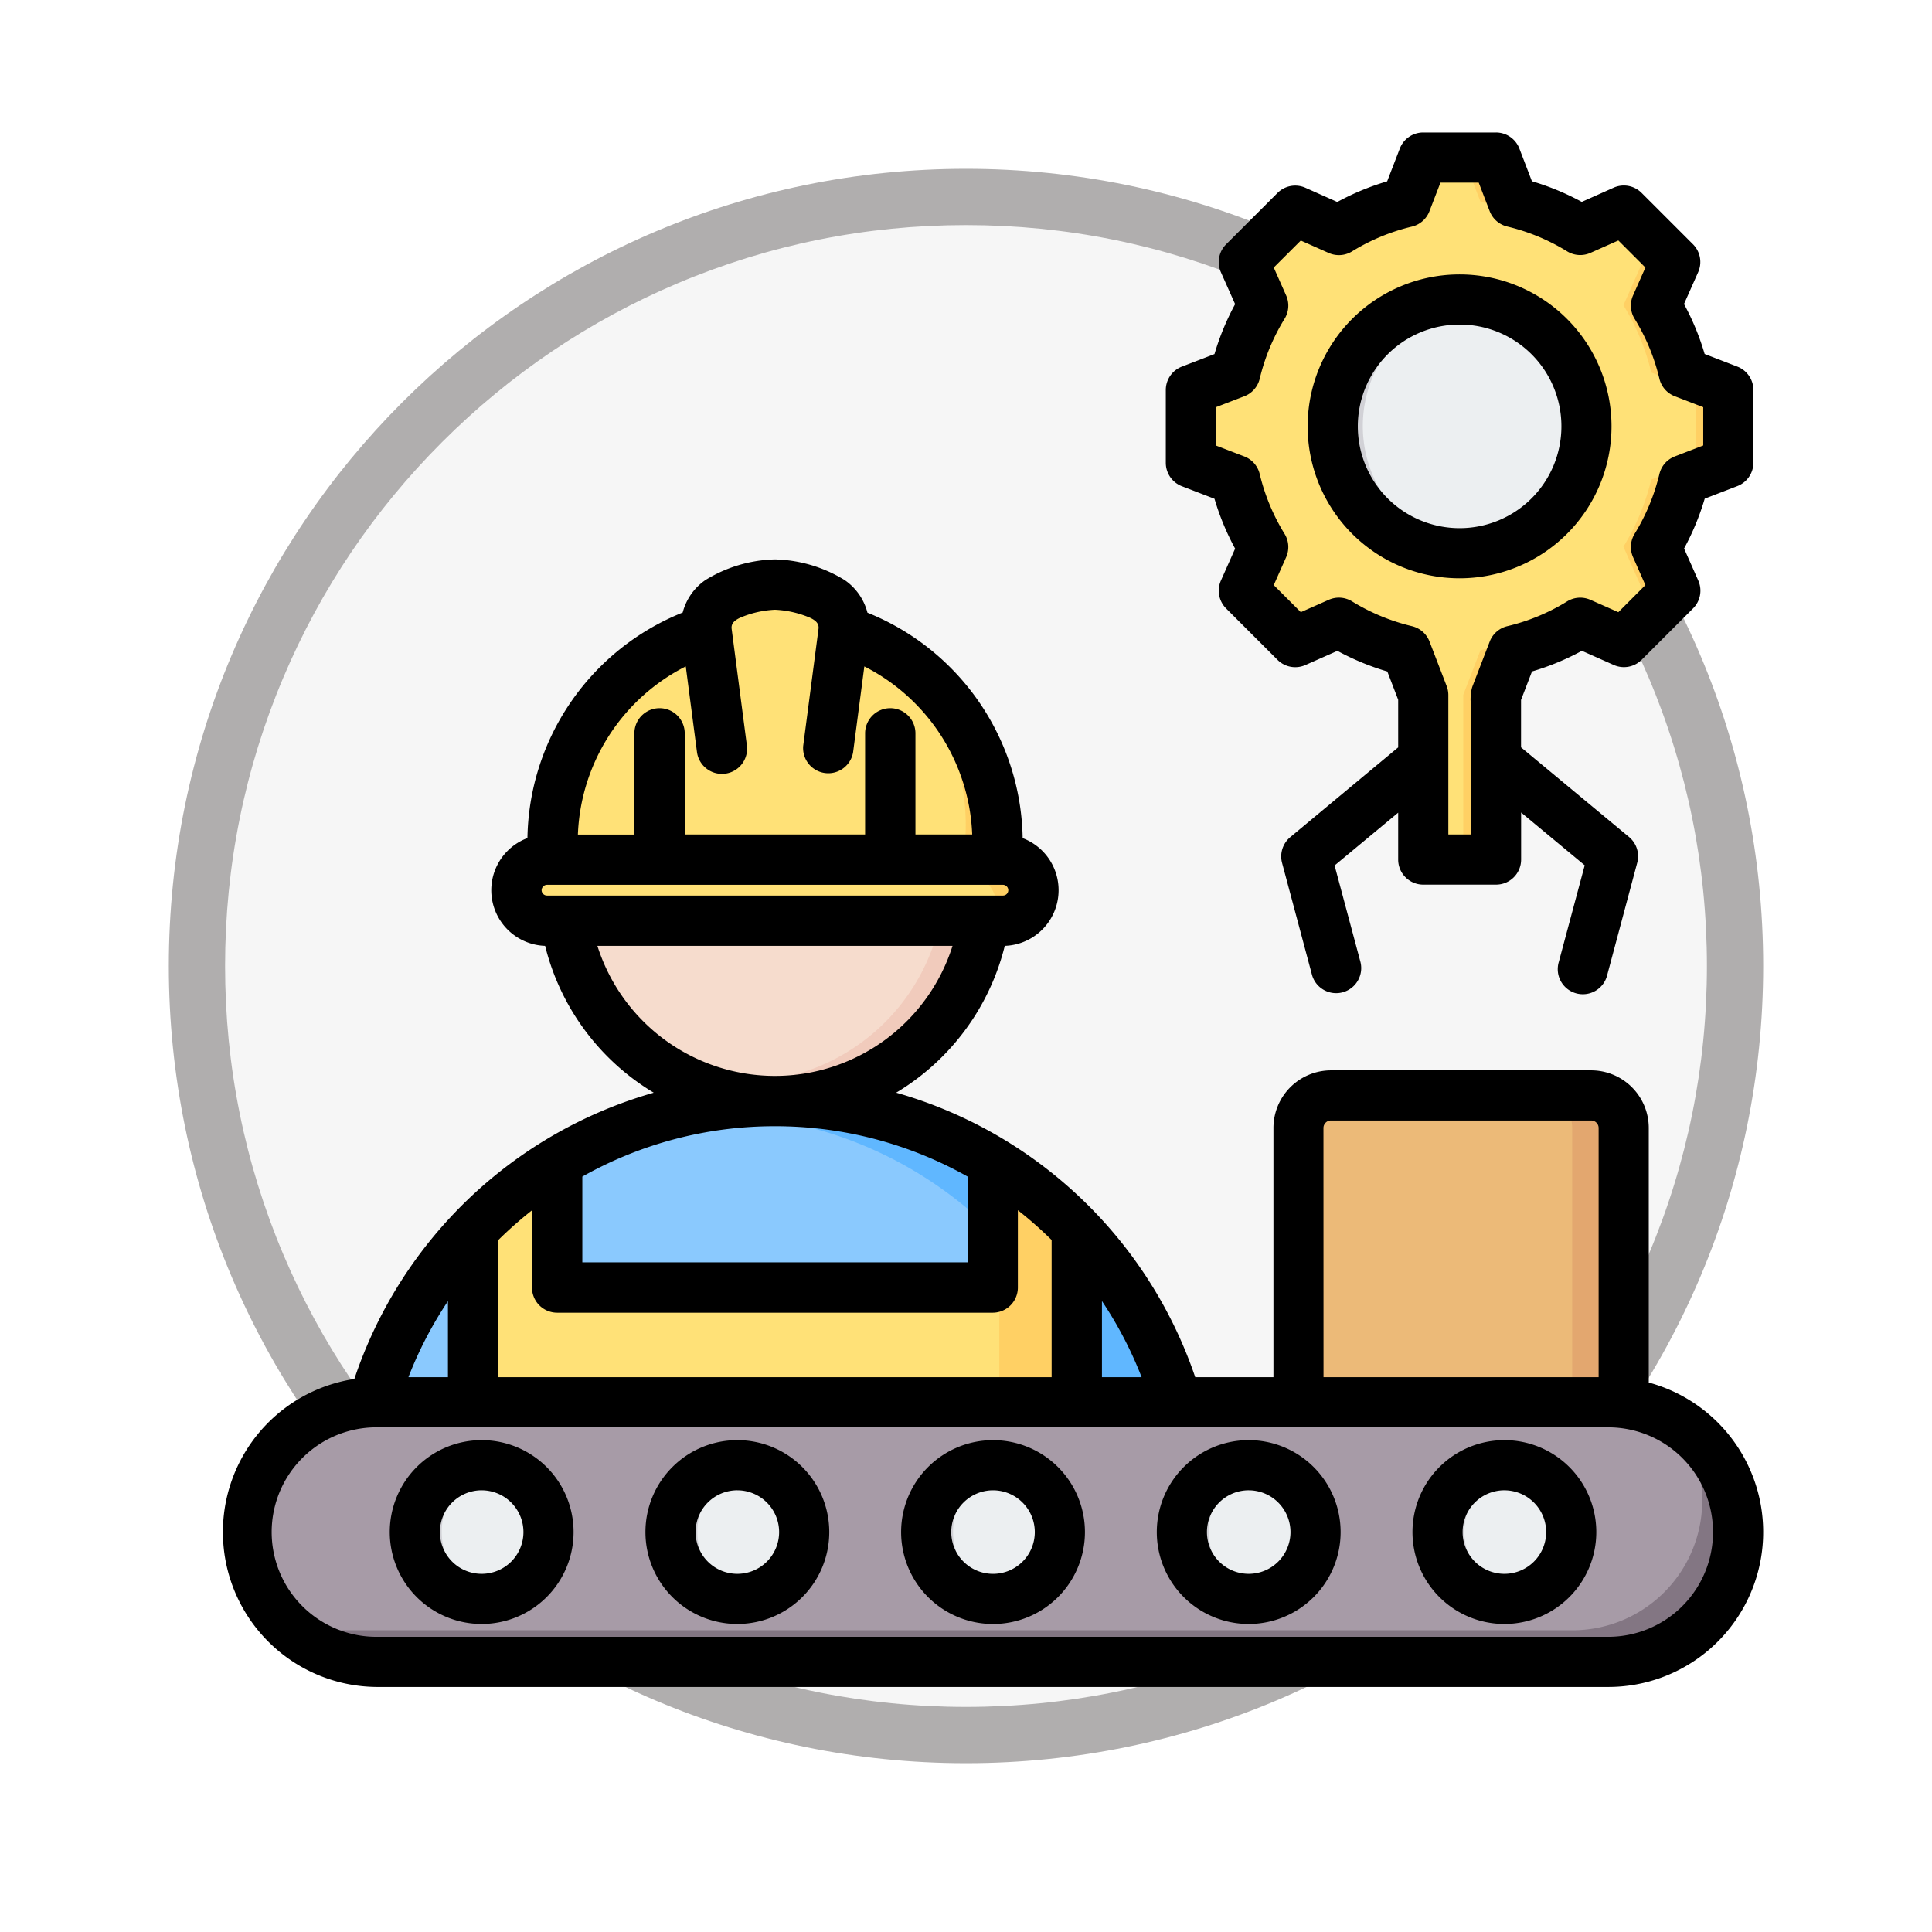 <svg xmlns="http://www.w3.org/2000/svg" xmlns:xlink="http://www.w3.org/1999/xlink" width="103" height="103" viewBox="0 0 103 103">
  <defs>
    <filter id="Trazado_978624" x="0" y="0" width="103" height="103" filterUnits="userSpaceOnUse">
      <feOffset dy="3" input="SourceAlpha"/>
      <feGaussianBlur stdDeviation="3" result="blur"/>
      <feFlood flood-opacity="0.161"/>
      <feComposite operator="in" in2="blur"/>
      <feComposite in="SourceGraphic"/>
    </filter>
  </defs>
  <g id="Grupo_1218031" data-name="Grupo 1218031" transform="translate(-195 -740.873)">
    <g id="Grupo_1217138" data-name="Grupo 1217138" transform="translate(204 746.873)">
      <g id="Grupo_1210955" data-name="Grupo 1210955">
        <g id="Grupo_1209912" data-name="Grupo 1209912">
          <g id="Grupo_1178144" data-name="Grupo 1178144">
            <g id="Grupo_1177896" data-name="Grupo 1177896">
              <g id="Grupo_1176881" data-name="Grupo 1176881">
                <g id="Grupo_1175148" data-name="Grupo 1175148">
                  <g id="Grupo_1173798" data-name="Grupo 1173798">
                    <g id="Grupo_1171925" data-name="Grupo 1171925">
                      <g id="Grupo_1164524" data-name="Grupo 1164524">
                        <g id="Grupo_1144123" data-name="Grupo 1144123">
                          <g transform="matrix(1, 0, 0, 1, -9, -6)" filter="url(#Trazado_978624)">
                            <g id="Trazado_978624-2" data-name="Trazado 978624" transform="translate(9 6)" fill="#f6f6f6">
                              <path d="M 42.5 83.5 C 36.964 83.5 31.595 82.416 26.541 80.279 C 21.659 78.214 17.274 75.257 13.509 71.491 C 9.743 67.726 6.786 63.341 4.721 58.459 C 2.584 53.405 1.5 48.036 1.5 42.5 C 1.5 36.964 2.584 31.595 4.721 26.541 C 6.786 21.659 9.743 17.274 13.509 13.509 C 17.274 9.743 21.659 6.786 26.541 4.721 C 31.595 2.584 36.964 1.5 42.5 1.5 C 48.036 1.5 53.405 2.584 58.459 4.721 C 63.341 6.786 67.726 9.743 71.491 13.509 C 75.257 17.274 78.214 21.659 80.279 26.541 C 82.416 31.595 83.5 36.964 83.5 42.5 C 83.5 48.036 82.416 53.405 80.279 58.459 C 78.214 63.341 75.257 67.726 71.491 71.491 C 67.726 75.257 63.341 78.214 58.459 80.279 C 53.405 82.416 48.036 83.5 42.5 83.5 Z" stroke="none"/>
                              <path d="M 42.5 3 C 37.166 3 31.994 4.044 27.126 6.103 C 22.422 8.092 18.198 10.941 14.569 14.569 C 10.941 18.198 8.092 22.422 6.103 27.126 C 4.044 31.994 3 37.166 3 42.5 C 3 47.834 4.044 53.006 6.103 57.874 C 8.092 62.578 10.941 66.802 14.569 70.431 C 18.198 74.059 22.422 76.908 27.126 78.897 C 31.994 80.956 37.166 82 42.5 82 C 47.834 82 53.006 80.956 57.874 78.897 C 62.578 76.908 66.802 74.059 70.431 70.431 C 74.059 66.802 76.908 62.578 78.897 57.874 C 80.956 53.006 82 47.834 82 42.5 C 82 37.166 80.956 31.994 78.897 27.126 C 76.908 22.422 74.059 18.198 70.431 14.569 C 66.802 10.941 62.578 8.092 57.874 6.103 C 53.006 4.044 47.834 3 42.5 3 M 42.5 0 C 65.972 0 85 19.028 85 42.5 C 85 65.972 65.972 85 42.5 85 C 19.028 85 0 65.972 0 42.5 C 0 19.028 19.028 0 42.5 0 Z" stroke="none" fill="#b0aeae"/>
                            </g>
                          </g>
                        </g>
                      </g>
                    </g>
                  </g>
                </g>
              </g>
            </g>
          </g>
        </g>
      </g>
    </g>
    <g id="manufacture_13727701" transform="translate(197.621 740.936)">
      <g id="Grupo_1218030" data-name="Grupo 1218030" transform="translate(10.358 8.322)">
        <g id="Grupo_1218016" data-name="Grupo 1218016" transform="translate(7.213 21.719)">
          <path id="Trazado_1085880" data-name="Trazado 1085880" d="M130.942,201.635a10.856,10.856,0,1,0-10.856-10.856A10.876,10.876,0,0,0,130.942,201.635Z" transform="translate(-109.878 -174.072)" fill="#f6dccd" fill-rule="evenodd"/>
          <path id="Trazado_1085881" data-name="Trazado 1085881" d="M180.719,179.923a10.856,10.856,0,1,1,0,21.712c-.294,0-.589-.012-.871-.025a10.861,10.861,0,0,0,0-21.651C180.13,179.935,180.424,179.923,180.719,179.923Z" transform="translate(-159.655 -174.072)" fill="#f1cbbc" fill-rule="evenodd"/>
          <path id="Trazado_1085882" data-name="Trazado 1085882" d="M103.449,163H127.97a1.644,1.644,0,1,0,0-3.287h-.331c.025-.307.037-.626.037-.945a11.975,11.975,0,0,0-8.28-11.383c.184-1.877-2.134-2.478-3.68-2.478s-3.864.6-3.692,2.478a11.991,11.991,0,0,0-8.28,11.383c0,.319.012.638.037.945h-.331a1.644,1.644,0,1,0,0,3.287Z" transform="translate(-94.651 -144.903)" fill="#ffe177" fill-rule="evenodd"/>
          <path id="Trazado_1085883" data-name="Trazado 1085883" d="M191.244,163h1.73a1.644,1.644,0,1,0,0-3.287h-.331c.025-.307.037-.626.037-.945a11.975,11.975,0,0,0-8.28-11.383c.184-1.877-2.134-2.478-3.68-2.478a7.273,7.273,0,0,0-.871.061c1.411.2,3.843.531,3.683,2.076.364.118-.154.593.193.744a11.98,11.98,0,0,1,7.225,10.98c0,.319-.012.638-.037.945h.331a1.644,1.644,0,1,1,0,3.287Z" transform="translate(-159.655 -144.903)" fill="#ffd064" fill-rule="evenodd"/>
          <path id="Trazado_1085884" data-name="Trazado 1085884" d="M103.327,233.224h24.521a1.668,1.668,0,0,1,0,3.336H103.327a1.668,1.668,0,0,1,0-3.336Z" transform="translate(-94.529 -218.467)" fill="#ffe177" fill-rule="evenodd"/>
          <path id="Trazado_1085885" data-name="Trazado 1085885" d="M103.327,233.224h24.521a1.668,1.668,0,0,1,0,3.336h-.393a1.674,1.674,0,0,0-1.668-1.607H101.659v-.061A1.67,1.67,0,0,1,103.327,233.224Z" transform="translate(-94.529 -218.467)" fill="#ffd064" fill-rule="evenodd"/>
          <path id="Trazado_1085886" data-name="Trazado 1085886" d="M60.733,339.456h38.64a1.719,1.719,0,0,0,1.693-2.085,21.474,21.474,0,0,0-42.038,0,1.673,1.673,0,0,0,.356,1.447A1.7,1.7,0,0,0,60.733,339.456Z" transform="translate(-58.988 -290.991)" fill="#8ac9fe" fill-rule="evenodd"/>
          <path id="Trazado_1085887" data-name="Trazado 1085887" d="M192.213,339.456H195.7a1.719,1.719,0,0,0,1.693-2.085A21.473,21.473,0,0,0,176.377,320.3c-.589,0-1.165.025-1.742.074a21.473,21.473,0,0,1,19.283,17,1.673,1.673,0,0,1-.356,1.447A1.7,1.7,0,0,1,192.213,339.456Z" transform="translate(-155.313 -290.991)" fill="#60b7ff" fill-rule="evenodd"/>
          <path id="Trazado_1085888" data-name="Trazado 1085888" d="M92.261,355.111h31V342.562a21.541,21.541,0,0,0-4.318-3.471v6.44H96.579v-6.44a21.889,21.889,0,0,0-4.318,3.471Z" transform="translate(-86.702 -306.646)" fill="#ffe177" fill-rule="evenodd"/>
          <path id="Trazado_1085889" data-name="Trazado 1085889" d="M252.789,355.111h3.471V342.562a21.54,21.54,0,0,0-4.318-3.471v2.65c.294.27.577.54.846.822Z" transform="translate(-219.704 -306.646)" fill="#ffd064" fill-rule="evenodd"/>
        </g>
        <g id="Grupo_1218026" data-name="Grupo 1218026" transform="translate(0 50.003)">
          <g id="Grupo_1218017" data-name="Grupo 1218017" transform="translate(56.004)">
            <path id="Trazado_1085890" data-name="Trazado 1085890" d="M368.348,315.917a1.735,1.735,0,0,0-1.734-1.734H352.742a1.735,1.735,0,0,0-1.734,1.734v15.348A1.735,1.735,0,0,0,352.742,333h13.872a1.735,1.735,0,0,0,1.734-1.734Z" transform="translate(-351.008 -314.183)" fill="#ecba78" fill-rule="evenodd"/>
            <path id="Trazado_1085891" data-name="Trazado 1085891" d="M429.411,333a1.735,1.735,0,0,0,1.734-1.734V315.917a1.735,1.735,0,0,0-1.734-1.734h2.506a1.735,1.735,0,0,1,1.734,1.734v15.348A1.735,1.735,0,0,1,431.917,333Z" transform="translate(-416.311 -314.183)" fill="#e3a76f" fill-rule="evenodd"/>
          </g>
          <g id="Grupo_1218025" data-name="Grupo 1218025" transform="translate(0 16.356)">
            <g id="Grupo_1218018" data-name="Grupo 1218018">
              <path id="Trazado_1085892" data-name="Trazado 1085892" d="M95.263,419a6.924,6.924,0,0,0-6.92-6.92H22.74a6.92,6.92,0,1,0,0,13.841h65.6A6.924,6.924,0,0,0,95.263,419Z" transform="translate(-15.82 -412.075)" fill="#a79ba7" fill-rule="evenodd"/>
              <path id="Trazado_1085893" data-name="Trazado 1085893" d="M23.384,429.281a6.886,6.886,0,0,0,3.986,1.264h65.6a6.919,6.919,0,0,0,5.657-10.906,6.92,6.92,0,0,1-3.986,12.577h-65.6a6.914,6.914,0,0,1-5.657-2.935Z" transform="translate(-22.12 -418.375)" fill="#837683" fill-rule="evenodd"/>
            </g>
            <g id="Grupo_1218024" data-name="Grupo 1218024" transform="translate(8.896 3.356)">
              <g id="Grupo_1218019" data-name="Grupo 1218019">
                <circle id="Elipse_14459" data-name="Elipse 14459" cx="3.564" cy="3.564" r="3.564" fill="#eceff1"/>
                <path id="Trazado_1085894" data-name="Trazado 1085894" d="M73.461,439.193a3.564,3.564,0,1,1,0-6.93,3.565,3.565,0,0,0,0,6.93Z" transform="translate(-69.062 -432.164)" fill="#d1d1d6" fill-rule="evenodd"/>
              </g>
              <g id="Grupo_1218020" data-name="Grupo 1218020" transform="translate(13.631)">
                <circle id="Elipse_14460" data-name="Elipse 14460" cx="3.564" cy="3.564" r="3.564" fill="#eceff1"/>
                <path id="Trazado_1085895" data-name="Trazado 1085895" d="M155.044,439.193a3.564,3.564,0,1,1,0-6.93,3.565,3.565,0,0,0,0,6.93Z" transform="translate(-150.645 -432.164)" fill="#d1d1d6" fill-rule="evenodd"/>
              </g>
              <g id="Grupo_1218021" data-name="Grupo 1218021" transform="translate(27.262)">
                <circle id="Elipse_14461" data-name="Elipse 14461" cx="3.564" cy="3.564" r="3.564" fill="#eceff1"/>
                <path id="Trazado_1085896" data-name="Trazado 1085896" d="M236.627,439.193a3.564,3.564,0,1,1,0-6.93,3.565,3.565,0,0,0,0,6.93Z" transform="translate(-232.228 -432.164)" fill="#d1d1d6" fill-rule="evenodd"/>
              </g>
              <g id="Grupo_1218022" data-name="Grupo 1218022" transform="translate(40.893)">
                <circle id="Elipse_14462" data-name="Elipse 14462" cx="3.564" cy="3.564" r="3.564" fill="#eceff1"/>
                <path id="Trazado_1085897" data-name="Trazado 1085897" d="M318.211,439.193a3.564,3.564,0,1,1,0-6.93,3.565,3.565,0,0,0,0,6.93Z" transform="translate(-313.812 -432.164)" fill="#d1d1d6" fill-rule="evenodd"/>
              </g>
              <g id="Grupo_1218023" data-name="Grupo 1218023" transform="translate(54.524)">
                <circle id="Elipse_14463" data-name="Elipse 14463" cx="3.564" cy="3.564" r="3.564" fill="#eceff1"/>
                <path id="Trazado_1085898" data-name="Trazado 1085898" d="M399.794,439.193a3.564,3.564,0,1,1,0-6.93,3.565,3.565,0,0,0,0,6.93Z" transform="translate(-395.395 -432.164)" fill="#d1d1d6" fill-rule="evenodd"/>
              </g>
            </g>
          </g>
        </g>
        <g id="Grupo_1218029" data-name="Grupo 1218029" transform="translate(50.442 0)">
          <g id="Grupo_1218028" data-name="Grupo 1218028">
            <path id="Trazado_1085899" data-name="Trazado 1085899" d="M330.111,43.569,329.2,41.2a12.277,12.277,0,0,1-3.584-1.484l-2.327,1.031L320.546,38l1.035-2.327a12.266,12.266,0,0,1-1.488-3.58l-2.374-.913V27.3l2.374-.914a12.289,12.289,0,0,1,1.488-3.584l-1.035-2.327,2.741-2.741,2.327,1.035a12.2,12.2,0,0,1,3.58-1.484l.917-2.378h3.877l.914,2.378a12.2,12.2,0,0,1,3.58,1.484l2.327-1.035,2.741,2.741-1.031,2.327A12.176,12.176,0,0,1,344,26.39l2.374.914v3.877L344,32.094a12.3,12.3,0,0,1-1.484,3.58L343.549,38l-2.741,2.741-2.327-1.031A12.146,12.146,0,0,1,334.9,41.2l-.914,2.374h0v8.767h-3.873Z" transform="translate(-317.719 -14.912)" fill="#ffe177" fill-rule="evenodd"/>
            <path id="Trazado_1085900" data-name="Trazado 1085900" d="M347.963,18.253l.514-.514,2.327,1.035q-.373.2-.732.417Zm9.545-3.341h1.671l.914,2.378a13.721,13.721,0,0,1,3.58,1.484l-.938.417a11.9,11.9,0,0,0-4.313-1.9Zm7.335,3.341L366,17.739l2.741,2.741-1.031,2.327a12.176,12.176,0,0,1,1.484,3.584l2.374.914v3.877l-2.374.913a12.3,12.3,0,0,1-1.484,3.58L368.74,38,366,40.742l-1.158-.513L367.069,38l-1.031-2.327a12.3,12.3,0,0,0,1.484-3.58l2.374-.913V27.3l-2.374-.914a12.176,12.176,0,0,0-1.484-3.584l1.031-2.327Zm-1.17,21.459a12.905,12.905,0,0,1-3.58,1.484l-.914,2.374h0v8.767H357.5V43.569h0l.914-2.374a12.882,12.882,0,0,0,4.31-1.9Zm-12.868,0-2.327,1.031-.513-.513,2.107-.933Q350.431,39.516,350.8,39.712Z" transform="translate(-342.91 -14.912)" fill="#ffd064" fill-rule="evenodd"/>
            <g id="Grupo_1218027" data-name="Grupo 1218027" transform="translate(7.566 7.566)">
              <path id="Trazado_1085901" data-name="Trazado 1085901" d="M369.766,60.2a6.764,6.764,0,1,0,6.766,6.762A6.76,6.76,0,0,0,369.766,60.2Z" transform="translate(-363.004 -60.197)" fill="#eceff1" fill-rule="evenodd"/>
              <path id="Trazado_1085902" data-name="Trazado 1085902" d="M370.6,60.248a6.765,6.765,0,0,0,0,13.426,6.862,6.862,0,0,1-.836.051,6.764,6.764,0,1,1,.836-13.477Z" transform="translate(-363.004 -60.197)" fill="#d1d1d6" fill-rule="evenodd"/>
            </g>
          </g>
        </g>
      </g>
      <path id="Trazado_1085903" data-name="Trazado 1085903" d="M85.279,73.644a8.258,8.258,0,0,1-2.157,16.229h-65.6a8.257,8.257,0,0,1-1.251-16.419A23.682,23.682,0,0,1,32.231,58.191a12.681,12.681,0,0,1-5.79-7.828,2.968,2.968,0,0,1-.943-5.746,13.183,13.183,0,0,1,8.277-12.025,3.026,3.026,0,0,1,1.208-1.729,7.4,7.4,0,0,1,3.609-1.1,1.338,1.338,0,0,1,.2,0,7.421,7.421,0,0,1,3.62,1.1A3.024,3.024,0,0,1,43.625,32.6,13.193,13.193,0,0,1,51.9,44.62a2.969,2.969,0,0,1-.954,5.743,12.682,12.682,0,0,1-5.789,7.827A23.689,23.689,0,0,1,61.1,73.359h4.17V60.073A3.072,3.072,0,0,1,68.336,57H82.208a3.072,3.072,0,0,1,3.071,3.071Zm-66.126-.285H21.26V69.305A20.847,20.847,0,0,0,19.153,73.359Zm4.791,0h29.5V66.045a21.091,21.091,0,0,0-1.8-1.588v4.122A1.342,1.342,0,0,1,50.3,69.921H27.083a1.342,1.342,0,0,1-1.342-1.342V64.462a21.05,21.05,0,0,0-1.8,1.589Zm32.183,0h2.115A20.9,20.9,0,0,0,56.127,69.3Zm11.812,0H82.606V60.073a.4.4,0,0,0-.4-.4H68.336a.4.4,0,0,0-.4.4ZM38.694,59.979a20.861,20.861,0,0,0-10.269,2.685v4.573H48.962V62.661A20.871,20.871,0,0,0,38.694,59.979Zm-9.466-9.615a9.93,9.93,0,0,0,18.933,0Zm4.711-14.9a10.5,10.5,0,0,0-5.751,8.965H31.2V39.034a1.342,1.342,0,0,1,2.684,0v5.391H43.5V39.034a1.342,1.342,0,0,1,2.684,0v5.391h3.026a10.506,10.506,0,0,0-5.751-8.96l-.6,4.583A1.342,1.342,0,0,1,40.2,39.7l.817-6.243c.036-.3-.186-.454-.422-.573a5.361,5.361,0,0,0-1.9-.44,5.334,5.334,0,0,0-1.889.439c-.236.12-.459.273-.421.577L37.2,39.7a1.342,1.342,0,0,1-2.661.348ZM50.853,47.109H26.546a.293.293,0,0,0-.292.292.287.287,0,0,0,.292.28H50.853a.282.282,0,0,0,.28-.28A.287.287,0,0,0,50.853,47.109ZM88.705,81.616a5.586,5.586,0,0,0-5.584-5.584h-65.6a5.584,5.584,0,1,0,0,11.167h65.6A5.586,5.586,0,0,0,88.705,81.616Zm-38.385-4.9a4.9,4.9,0,1,1-4.9,4.9,4.9,4.9,0,0,1,4.9-4.9Zm0,2.673a2.227,2.227,0,1,0,2.227,2.227,2.228,2.228,0,0,0-2.227-2.227ZM23.058,76.715a4.9,4.9,0,1,1-4.9,4.9A4.9,4.9,0,0,1,23.058,76.715Zm0,2.673a2.227,2.227,0,1,0,2.227,2.227A2.228,2.228,0,0,0,23.058,79.389Zm13.631-2.673a4.9,4.9,0,1,1-4.9,4.9A4.9,4.9,0,0,1,36.689,76.715Zm0,2.673a2.227,2.227,0,1,0,2.227,2.227A2.228,2.228,0,0,0,36.689,79.389Zm27.262-2.673a4.9,4.9,0,1,1-4.9,4.9A4.9,4.9,0,0,1,63.951,76.715Zm0,2.673a2.227,2.227,0,1,0,2.227,2.227A2.228,2.228,0,0,0,63.951,79.389Zm13.631-2.673a4.9,4.9,0,1,1-4.9,4.9A4.9,4.9,0,0,1,77.582,76.715Zm0,2.673a2.227,2.227,0,1,0,2.227,2.227A2.228,2.228,0,0,0,77.582,79.389ZM71.92,39.782v-2.54l-.579-1.506a13.6,13.6,0,0,1-2.661-1.1l-1.706.756a1.337,1.337,0,0,1-1.487-.277l-2.741-2.741a1.337,1.337,0,0,1-.276-1.488l.757-1.7a13.616,13.616,0,0,1-1.1-2.658l-1.739-.669a1.337,1.337,0,0,1-.857-1.247V20.729a1.337,1.337,0,0,1,.857-1.247l1.739-.669a13.608,13.608,0,0,1,1.1-2.661l-.758-1.7a1.337,1.337,0,0,1,.276-1.488l2.741-2.741a1.337,1.337,0,0,1,1.488-.276l1.7.758a13.514,13.514,0,0,1,2.658-1.1l.673-1.743A1.336,1.336,0,0,1,73.256,7h3.877a1.337,1.337,0,0,1,1.248.857L79.05,9.6a13.525,13.525,0,0,1,2.657,1.1l1.7-.758a1.337,1.337,0,0,1,1.488.276l2.741,2.741a1.337,1.337,0,0,1,.277,1.487l-.755,1.7a13.5,13.5,0,0,1,1.1,2.663L90,19.481a1.337,1.337,0,0,1,.857,1.247v3.877A1.337,1.337,0,0,1,90,25.853l-1.738.669a13.631,13.631,0,0,1-1.1,2.657l.756,1.706a1.337,1.337,0,0,1-.277,1.487L84.9,35.112a1.337,1.337,0,0,1-1.487.277l-1.7-.755a13.488,13.488,0,0,1-2.659,1.1l-.584,1.517v2.529l5.757,4.779a1.337,1.337,0,0,1,.437,1.374l-1.6,5.985a1.337,1.337,0,1,1-2.582-.692l1.382-5.157-3.39-2.815v2.5A1.337,1.337,0,0,1,77.129,47.1H73.257a1.337,1.337,0,0,1-1.337-1.337v-2.5l-3.39,2.815,1.382,5.157a1.337,1.337,0,0,1-2.582.692l-1.6-5.985a1.337,1.337,0,0,1,.437-1.374Zm3.873-2.788c0,.738-.065-.069.093-.48L76.8,34.14a1.337,1.337,0,0,1,.938-.82A10.81,10.81,0,0,0,80.924,32a1.337,1.337,0,0,1,1.244-.085l1.489.659L85.1,31.129l-.659-1.489a1.337,1.337,0,0,1,.082-1.24,10.963,10.963,0,0,0,1.323-3.191,1.337,1.337,0,0,1,.82-.938l1.517-.584V21.646l-1.517-.584a1.337,1.337,0,0,1-.821-.939,10.836,10.836,0,0,0-1.321-3.191,1.337,1.337,0,0,1-.084-1.243L85.1,14.2l-1.443-1.443-1.488.662a1.337,1.337,0,0,1-1.244-.083,10.858,10.858,0,0,0-3.188-1.321,1.337,1.337,0,0,1-.939-.821l-.584-1.52H74.173L73.586,11.2a1.337,1.337,0,0,1-.938.819,10.858,10.858,0,0,0-3.188,1.321,1.337,1.337,0,0,1-1.244.083l-1.488-.662L65.286,14.2l.661,1.488a1.337,1.337,0,0,1-.083,1.244,10.955,10.955,0,0,0-1.326,3.195,1.337,1.337,0,0,1-.82.936l-1.517.584v2.041l1.517.584a1.337,1.337,0,0,1,.819.934,10.927,10.927,0,0,0,1.325,3.19,1.337,1.337,0,0,1,.085,1.246l-.661,1.488,1.443,1.443,1.489-.659a1.337,1.337,0,0,1,1.24.082,10.94,10.94,0,0,0,3.194,1.323,1.337,1.337,0,0,1,.939.821l.914,2.374a1.337,1.337,0,0,1,.089.48v7.43h1.2Zm-.6-22.427a8.1,8.1,0,1,1-8.1,8.1,8.1,8.1,0,0,1,8.1-8.1Zm0,2.673a5.427,5.427,0,1,0,5.429,5.425A5.423,5.423,0,0,0,75.193,17.24Z" fill-rule="evenodd"/>
    </g>
  </g>
</svg>
